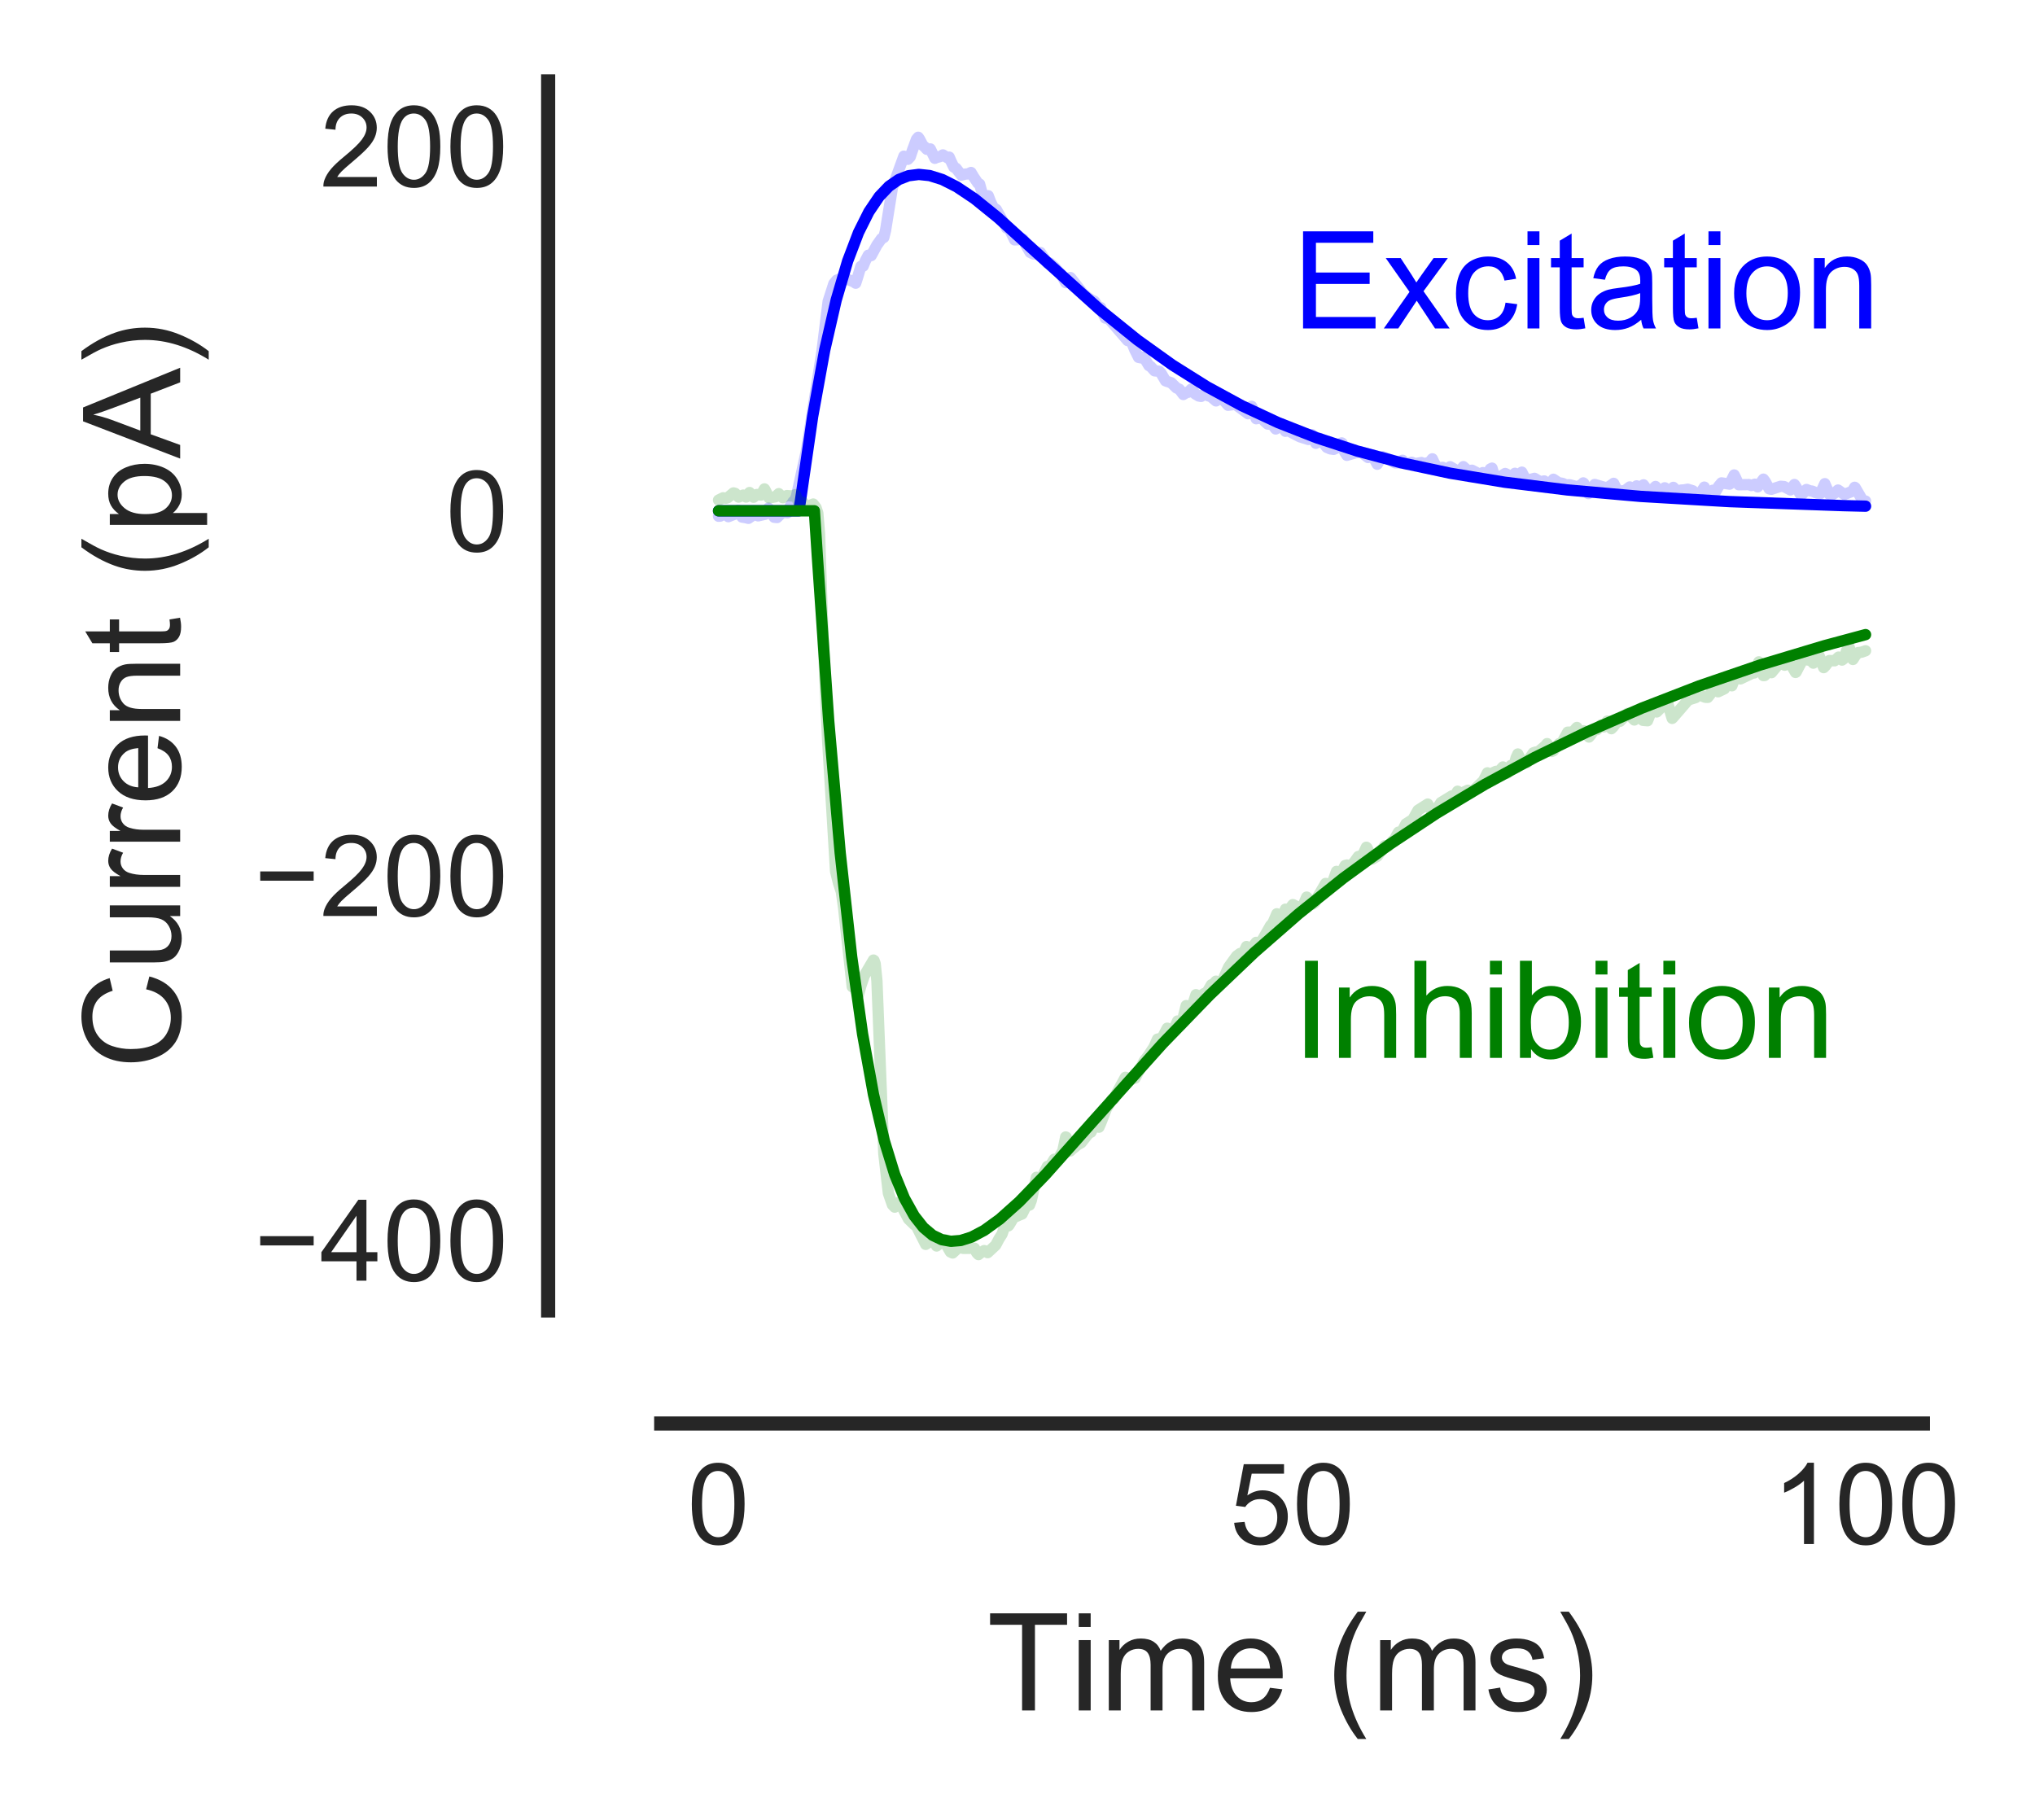 <?xml version="1.0" encoding="utf-8" standalone="no"?>
<!DOCTYPE svg PUBLIC "-//W3C//DTD SVG 1.1//EN"
  "http://www.w3.org/Graphics/SVG/1.1/DTD/svg11.dtd">
<!-- Created with matplotlib (http://matplotlib.org/) -->
<svg height="161pt" version="1.1" viewBox="0 0 180 161" width="180pt" xmlns="http://www.w3.org/2000/svg" xmlns:xlink="http://www.w3.org/1999/xlink">
 <defs>
  <style type="text/css">
*{stroke-linecap:butt;stroke-linejoin:round;}
  </style>
 </defs>
 <g id="figure_1">
  <g id="patch_1">
   <path d="M 0 161.027 
L 180.604 161.027 
L 180.604 0 
L 0 0 
z
" style="fill:none;opacity:0;"/>
  </g>
  <g id="axes_1">
   <g id="patch_2">
    <path d="M 58.485 115.92 
L 170.085 115.92 
L 170.085 7.2 
L 58.485 7.2 
z
" style="fill:none;"/>
   </g>
   <g id="line2d_1">
    <path clip-path="url(#p328b88a986)" d="M 63.557 45.665 
L 63.71 45.653 
L 64.065 45.382 
L 64.42 45.701 
L 65.08 45.445 
L 65.283 45.145 
L 65.385 45.291 
L 65.638 45.741 
L 65.943 45.788 
L 66.197 45.852 
L 66.755 45.469 
L 67.059 45.632 
L 67.668 45.492 
L 67.973 44.948 
L 68.125 45.207 
L 68.48 45.756 
L 68.734 45.78 
L 68.988 45.53 
L 69.242 45.32 
L 69.648 45.36 
L 69.901 44.763 
L 70.155 44.372 
L 70.308 44.298 
L 70.46 43.855 
L 71.323 39.905 
L 72.693 31.176 
L 73.251 26.666 
L 73.759 25.085 
L 74.012 24.782 
L 74.215 24.71 
L 74.52 24.761 
L 74.875 24.679 
L 75.484 24.914 
L 75.687 25.05 
L 75.84 24.587 
L 76.144 23.565 
L 76.347 23.544 
L 76.55 23.055 
L 76.804 22.576 
L 77.058 22.612 
L 77.565 21.68 
L 77.971 21.106 
L 78.174 21.005 
L 78.326 20.4 
L 78.935 16.596 
L 79.951 13.816 
L 80.103 13.945 
L 80.306 14.092 
L 80.509 13.877 
L 80.712 13.281 
L 81.067 12.321 
L 81.219 12.142 
L 81.321 12.286 
L 81.625 12.862 
L 81.778 12.985 
L 81.981 13.209 
L 82.285 13.173 
L 82.691 14.002 
L 82.742 13.96 
L 82.945 13.905 
L 83.148 13.851 
L 83.402 13.702 
L 83.808 13.958 
L 83.96 13.899 
L 84.112 14.251 
L 84.366 14.779 
L 84.569 14.89 
L 85.026 15.49 
L 85.381 15.399 
L 85.635 15.383 
L 85.889 15.257 
L 86.142 15.683 
L 86.498 16.206 
L 86.65 16.285 
L 86.853 17.03 
L 87.056 17.447 
L 87.411 17.315 
L 87.614 17.845 
L 87.868 18.378 
L 88.122 18.528 
L 89.035 20.169 
L 89.289 20.283 
L 89.746 21.218 
L 90.304 21.199 
L 90.507 21.175 
L 90.761 21.712 
L 91.116 22.32 
L 91.421 22.473 
L 91.827 22.455 
L 92.03 22.341 
L 92.283 22.734 
L 92.639 23.272 
L 92.842 23.262 
L 93.197 23.556 
L 93.349 23.703 
L 93.654 24.066 
L 93.806 24.191 
L 94.263 25.003 
L 94.669 24.549 
L 94.72 24.596 
L 95.836 26.026 
L 96.344 26.408 
L 96.597 26.564 
L 96.8 26.65 
L 97.206 27.258 
L 97.257 27.215 
L 97.359 27.211 
L 97.511 27.635 
L 97.765 28.136 
L 98.069 28.188 
L 99.744 30.127 
L 100.049 30.132 
L 100.353 30.896 
L 100.708 31.612 
L 100.962 31.663 
L 101.165 31.578 
L 101.317 31.83 
L 101.622 32.34 
L 101.774 32.417 
L 102.129 32.804 
L 102.535 32.84 
L 102.688 32.991 
L 103.094 33.688 
L 103.601 33.861 
L 104.058 34.313 
L 104.312 34.428 
L 104.667 34.896 
L 104.972 34.707 
L 105.124 34.692 
L 105.378 34.416 
L 105.428 34.473 
L 105.733 34.851 
L 106.037 35.031 
L 106.24 35.066 
L 106.545 34.819 
L 106.9 35.022 
L 107.103 35.076 
L 107.56 35.464 
L 107.814 35.28 
L 108.017 35.162 
L 108.626 35.849 
L 109.083 35.788 
L 109.235 35.741 
L 110.402 36.598 
L 110.707 35.942 
L 110.757 36.045 
L 111.113 37.04 
L 111.417 36.98 
L 111.62 36.968 
L 111.874 37.283 
L 112.128 37.509 
L 112.534 37.543 
L 112.838 37.946 
L 112.99 37.856 
L 113.295 37.495 
L 113.701 38.149 
L 113.752 38.121 
L 114.006 38.133 
L 114.97 38.633 
L 115.731 38.873 
L 116.036 38.444 
L 116.086 38.506 
L 116.391 39.214 
L 116.442 39.185 
L 116.746 38.785 
L 116.797 38.831 
L 117.355 39.568 
L 117.66 39.704 
L 117.964 39.749 
L 118.472 39.509 
L 118.675 39.179 
L 118.726 39.213 
L 118.929 39.963 
L 119.132 40.277 
L 119.944 40.041 
L 120.147 40.017 
L 120.4 39.997 
L 121.009 40.471 
L 121.365 40.244 
L 121.821 41.065 
L 122.024 40.74 
L 122.278 40.395 
L 122.786 40.59 
L 123.395 40.94 
L 123.598 40.945 
L 123.75 40.957 
L 124.055 40.715 
L 124.359 41.064 
L 124.867 40.892 
L 125.171 41.015 
L 125.729 40.915 
L 125.932 41.012 
L 126.338 40.926 
L 126.491 40.844 
L 126.694 40.587 
L 126.846 40.925 
L 127.1 41.35 
L 127.353 41.377 
L 127.607 41.34 
L 127.912 41.632 
L 128.267 41.284 
L 129.079 41.763 
L 129.434 41.278 
L 129.84 41.655 
L 130.196 41.594 
L 130.906 41.963 
L 131.16 41.806 
L 131.515 42.017 
L 131.82 41.487 
L 131.972 41.411 
L 132.124 41.928 
L 132.327 42.472 
L 132.53 42.272 
L 133.139 41.884 
L 133.292 41.96 
L 133.596 42.28 
L 134.002 41.867 
L 134.357 42.055 
L 134.611 41.766 
L 134.763 42.069 
L 135.017 42.504 
L 135.728 42.312 
L 136.235 42.613 
L 136.59 42.544 
L 136.844 42.803 
L 137.047 42.929 
L 137.2 42.69 
L 137.403 42.394 
L 137.859 42.7 
L 138.215 42.759 
L 138.519 42.896 
L 138.824 42.877 
L 139.534 43.066 
L 139.94 42.832 
L 140.042 42.716 
L 140.092 42.752 
L 140.498 43.663 
L 140.549 43.6 
L 141.057 42.854 
L 142.123 43.166 
L 142.478 42.943 
L 142.732 42.755 
L 142.935 43.161 
L 143.188 43.463 
L 143.747 43.388 
L 144.153 43.073 
L 144.508 43.221 
L 144.762 42.979 
L 145.117 43.104 
L 145.371 42.888 
L 145.878 43.58 
L 145.929 43.54 
L 146.436 43.032 
L 146.64 43.36 
L 146.843 43.591 
L 147.249 43.149 
L 147.299 43.194 
L 147.705 43.454 
L 147.858 43.26 
L 148.01 43.112 
L 148.365 43.497 
L 148.416 43.447 
L 148.67 43.353 
L 148.974 43.334 
L 149.279 43.275 
L 149.735 43.415 
L 150.091 44.004 
L 150.243 43.952 
L 150.497 43.491 
L 150.75 43.091 
L 150.953 43.601 
L 151.106 43.72 
L 151.512 43.365 
L 151.766 43.462 
L 152.019 43.013 
L 152.273 42.714 
L 152.984 42.826 
L 153.187 42.423 
L 153.39 42.013 
L 153.491 42.206 
L 153.796 42.88 
L 154.709 42.866 
L 154.912 42.951 
L 155.217 42.829 
L 155.47 43.067 
L 155.623 42.875 
L 155.978 42.385 
L 156.13 42.586 
L 156.486 43.238 
L 156.689 43.28 
L 157.501 43.015 
L 157.805 43.039 
L 158.363 43.336 
L 158.719 42.858 
L 158.769 42.918 
L 159.277 43.771 
L 159.429 43.702 
L 159.784 43.299 
L 160.089 43.419 
L 160.292 43.442 
L 160.698 43.619 
L 161.003 43.669 
L 161.155 43.344 
L 161.409 42.784 
L 161.561 43.139 
L 161.815 43.733 
L 162.068 43.757 
L 162.271 43.626 
L 162.576 43.346 
L 163.134 43.736 
L 163.845 43.459 
L 164.048 43.105 
L 164.098 43.141 
L 164.758 44.274 
L 164.961 44.352 
L 165.012 44.322 
L 165.012 44.322 
" style="fill:none;opacity:0.2;stroke:#0000ff;stroke-linecap:round;"/>
   </g>
   <g id="line2d_2">
    <path clip-path="url(#p328b88a986)" d="M 63.557 45.184 
L 70.663 45.184 
L 70.815 44.204 
L 71.881 36.837 
L 72.947 30.967 
L 73.962 26.547 
L 74.977 23.09 
L 75.941 20.559 
L 76.855 18.735 
L 77.768 17.384 
L 78.631 16.479 
L 79.494 15.882 
L 80.357 15.545 
L 81.27 15.429 
L 82.234 15.531 
L 83.351 15.882 
L 84.62 16.522 
L 86.193 17.575 
L 88.274 19.258 
L 91.674 22.34 
L 97.257 27.37 
L 100.607 30.073 
L 103.703 32.29 
L 106.748 34.203 
L 109.844 35.889 
L 113.041 37.38 
L 116.442 38.718 
L 120.045 39.897 
L 123.953 40.94 
L 128.267 41.859 
L 133.089 42.655 
L 138.621 43.338 
L 145.117 43.91 
L 152.984 44.371 
L 163.033 44.727 
L 165.012 44.775 
L 165.012 44.775 
" style="fill:none;stroke:#0000ff;stroke-linecap:round;"/>
   </g>
   <g id="line2d_3">
    <path clip-path="url(#p328b88a986)" d="M 63.557 44.235 
L 63.963 44.033 
L 64.217 44.071 
L 64.369 44.023 
L 64.877 43.602 
L 65.029 43.643 
L 65.334 43.972 
L 65.74 43.793 
L 65.994 43.966 
L 66.298 43.568 
L 66.349 43.617 
L 66.653 43.984 
L 66.958 43.74 
L 67.313 43.794 
L 67.618 43.247 
L 67.668 43.32 
L 68.024 44.044 
L 68.582 43.947 
L 68.886 43.667 
L 69.242 44.024 
L 69.597 43.838 
L 70.054 43.876 
L 70.358 43.754 
L 70.714 44.618 
L 70.764 44.579 
L 71.018 44.428 
L 71.17 44.626 
L 71.475 45.034 
L 71.779 44.654 
L 71.932 44.586 
L 72.185 44.915 
L 72.338 45.398 
L 72.49 47.254 
L 72.794 56.247 
L 73.2 65.404 
L 73.911 77.087 
L 74.165 78.101 
L 74.418 78.882 
L 74.621 80.32 
L 75.383 87.287 
L 75.586 87.308 
L 75.89 88.012 
L 75.941 87.966 
L 76.144 87.211 
L 76.449 86.302 
L 77.261 84.924 
L 77.311 84.961 
L 77.413 85.252 
L 77.565 86.762 
L 77.768 91.909 
L 78.174 102.036 
L 78.58 105.548 
L 78.935 106.568 
L 79.138 106.78 
L 79.291 106.687 
L 79.595 106.311 
L 79.849 106.868 
L 80.357 107.832 
L 80.864 108.324 
L 81.016 108.371 
L 81.879 110.074 
L 82.031 109.978 
L 82.437 109.544 
L 82.59 109.728 
L 82.843 110.217 
L 82.894 110.181 
L 83.148 109.96 
L 83.351 109.991 
L 83.605 109.664 
L 83.808 110.3 
L 84.061 110.74 
L 84.264 110.835 
L 84.468 110.644 
L 84.772 110.339 
L 85.229 110.43 
L 86.193 110.415 
L 86.396 110.827 
L 86.548 110.978 
L 86.802 110.773 
L 87.056 110.624 
L 87.36 110.806 
L 88.071 110.145 
L 88.375 109.569 
L 88.629 109.176 
L 88.984 108.166 
L 89.035 108.24 
L 89.188 108.438 
L 89.238 108.395 
L 89.695 107.641 
L 89.898 107.603 
L 90.203 107.462 
L 90.406 107.386 
L 90.659 106.872 
L 90.862 106.639 
L 91.065 106.593 
L 91.218 106.193 
L 91.674 104.14 
L 91.725 104.18 
L 91.979 104.44 
L 92.182 104.101 
L 92.639 103.178 
L 92.842 103.268 
L 92.994 102.961 
L 93.248 102.543 
L 93.552 102.577 
L 94.009 101.796 
L 94.263 100.573 
L 94.314 100.598 
L 94.669 101.81 
L 94.77 101.71 
L 95.329 101.252 
L 95.633 101.086 
L 96.394 100.125 
L 96.496 100.155 
L 96.597 99.953 
L 96.851 99.051 
L 96.902 99.086 
L 97.206 99.707 
L 97.359 99.36 
L 97.866 98.067 
L 98.374 97.244 
L 98.526 97.216 
L 98.78 96.691 
L 99.541 95.296 
L 99.643 95.317 
L 99.896 95.61 
L 100.252 95.379 
L 100.404 95.369 
L 100.658 94.884 
L 101.216 93.837 
L 101.571 93.386 
L 102.079 92.612 
L 102.383 91.918 
L 102.738 91.839 
L 102.891 91.633 
L 103.246 90.952 
L 103.398 91.174 
L 103.601 91.444 
L 103.754 91.244 
L 104.16 90.315 
L 104.21 90.373 
L 104.413 90.686 
L 104.464 90.649 
L 104.616 90.177 
L 104.921 88.951 
L 104.972 88.973 
L 105.276 89.423 
L 105.378 89.251 
L 105.784 87.988 
L 105.834 88.049 
L 106.037 88.187 
L 106.545 87.869 
L 106.697 87.902 
L 106.849 87.629 
L 107.154 87.109 
L 107.306 87.071 
L 107.56 86.791 
L 107.915 87.112 
L 108.017 87.007 
L 108.677 85.543 
L 109.387 84.563 
L 109.692 84.342 
L 109.945 84.399 
L 110.25 83.728 
L 110.301 83.768 
L 110.554 83.974 
L 110.757 83.802 
L 111.113 83.359 
L 111.417 83.446 
L 111.722 83.039 
L 112.381 81.876 
L 112.584 81.657 
L 112.94 80.83 
L 113.041 80.936 
L 113.295 81.29 
L 113.447 81.004 
L 113.701 80.424 
L 114.006 80.472 
L 114.361 80.018 
L 115.122 80.412 
L 115.579 79.355 
L 115.68 79.47 
L 116.086 79.978 
L 116.289 79.854 
L 116.594 79.273 
L 117.254 78.148 
L 117.457 78.18 
L 117.71 78.26 
L 117.863 78.062 
L 118.218 77.08 
L 118.269 77.15 
L 118.472 77.458 
L 118.624 77.233 
L 118.979 76.56 
L 119.132 76.518 
L 119.436 76.637 
L 119.791 76.252 
L 120.147 75.764 
L 120.451 75.707 
L 120.603 75.489 
L 120.857 74.944 
L 120.908 74.984 
L 121.415 75.978 
L 121.821 75.74 
L 122.481 74.81 
L 122.837 74.818 
L 123.192 74.38 
L 123.344 74.251 
L 123.699 73.61 
L 123.75 73.648 
L 123.902 73.712 
L 124.055 73.464 
L 124.359 72.875 
L 124.968 72.492 
L 125.425 71.676 
L 126.288 71.125 
L 126.338 71.211 
L 126.643 71.766 
L 126.998 71.671 
L 127.15 71.46 
L 127.455 70.994 
L 128.419 70.404 
L 128.622 70.489 
L 128.927 69.99 
L 128.978 70.058 
L 129.181 70.208 
L 129.84 69.901 
L 130.145 70.102 
L 131.211 69.067 
L 131.566 68.363 
L 131.617 68.407 
L 131.87 68.611 
L 132.124 68.322 
L 132.327 68.23 
L 132.581 68.241 
L 132.936 67.843 
L 133.139 68.247 
L 133.292 68.41 
L 133.444 68.086 
L 133.647 67.713 
L 133.901 67.803 
L 134.104 67.029 
L 134.256 66.696 
L 134.408 67.014 
L 134.611 67.291 
L 134.865 67.366 
L 135.068 67.454 
L 135.271 67.123 
L 135.626 66.594 
L 135.829 66.525 
L 136.083 66.486 
L 136.692 65.966 
L 136.844 65.777 
L 136.996 66.02 
L 137.25 66.473 
L 137.403 66.412 
L 137.91 65.779 
L 138.113 65.812 
L 138.316 65.402 
L 138.671 64.766 
L 139.128 64.757 
L 139.28 64.575 
L 139.483 64.349 
L 139.788 64.957 
L 139.839 64.887 
L 140.092 64.642 
L 140.295 64.911 
L 140.549 65.196 
L 140.701 65.012 
L 141.006 64.569 
L 141.26 64.544 
L 141.615 64.132 
L 141.869 64.302 
L 142.173 63.785 
L 142.224 63.858 
L 142.529 64.458 
L 142.681 64.309 
L 143.087 63.754 
L 143.29 63.804 
L 143.95 63.108 
L 144.559 63.689 
L 144.609 63.631 
L 144.914 62.985 
L 144.965 63.059 
L 145.32 63.718 
L 145.726 63.756 
L 146.183 62.619 
L 146.284 62.712 
L 146.538 62.979 
L 147.452 62.084 
L 147.502 62.177 
L 147.908 63.546 
L 147.959 63.5 
L 149.329 61.917 
L 149.989 61.707 
L 150.192 61.407 
L 150.649 61.606 
L 150.852 61.682 
L 151.055 61.688 
L 151.258 61.436 
L 151.563 60.95 
L 151.969 61.193 
L 152.527 60.927 
L 152.882 60.117 
L 152.933 60.194 
L 153.187 60.664 
L 153.339 60.281 
L 153.593 59.784 
L 153.796 59.961 
L 153.948 60.052 
L 155.014 59.541 
L 155.166 59.53 
L 155.318 59.213 
L 155.572 58.545 
L 155.724 59.019 
L 155.978 59.763 
L 156.079 59.756 
L 156.435 59.394 
L 156.689 59.502 
L 157.348 58.712 
L 157.501 58.644 
L 157.856 58.841 
L 158.16 58.407 
L 158.211 58.45 
L 158.82 59.483 
L 158.871 59.452 
L 159.125 58.962 
L 159.48 58.308 
L 160.19 58.428 
L 160.393 58.66 
L 160.495 58.518 
L 160.799 57.797 
L 160.901 57.994 
L 161.307 59.056 
L 161.459 58.907 
L 161.815 58.429 
L 162.271 58.451 
L 162.627 58.125 
L 162.931 58.388 
L 163.083 58.274 
L 163.236 57.878 
L 163.489 57.058 
L 163.591 57.325 
L 163.895 58.336 
L 164.098 58.014 
L 164.352 57.727 
L 164.657 57.691 
L 165.012 57.565 
L 165.012 57.565 
" style="fill:none;opacity:0.2;stroke:#008000;stroke-linecap:round;"/>
   </g>
   <g id="line2d_4">
    <path clip-path="url(#p328b88a986)" d="M 63.557 45.184 
L 72.033 45.184 
L 72.287 49.09 
L 73.302 63.787 
L 74.317 75.443 
L 75.332 84.621 
L 76.296 91.465 
L 77.261 96.811 
L 78.225 100.928 
L 79.138 103.893 
L 80.001 106.002 
L 80.864 107.553 
L 81.676 108.584 
L 82.488 109.267 
L 83.3 109.657 
L 84.112 109.802 
L 84.975 109.731 
L 85.939 109.427 
L 87.056 108.837 
L 88.426 107.847 
L 90.152 106.305 
L 92.486 103.895 
L 96.597 99.272 
L 102.84 92.312 
L 107.002 88.016 
L 110.96 84.247 
L 114.868 80.833 
L 118.827 77.67 
L 122.887 74.712 
L 127.049 71.958 
L 131.312 69.401 
L 135.778 66.984 
L 140.397 64.738 
L 145.218 62.64 
L 150.294 60.673 
L 155.673 58.83 
L 161.358 57.121 
L 165.012 56.137 
L 165.012 56.137 
" style="fill:none;stroke:#008000;stroke-linecap:round;"/>
   </g>
   <g id="patch_3">
    <path d="M 48.485 115.92 
L 48.485 7.2 
" style="fill:none;stroke:#262626;stroke-linecap:square;stroke-linejoin:miter;stroke-width:1.25;"/>
   </g>
   <g id="patch_4">
    <path d="M 58.485 125.92 
L 170.085 125.92 
" style="fill:none;stroke:#262626;stroke-linecap:square;stroke-linejoin:miter;stroke-width:1.25;"/>
   </g>
   <g id="matplotlib.axis_1">
    <g id="xtick_1">
     <g id="line2d_5"/>
     <g id="text_1">
      <!-- 0 -->
      <defs>
       <path d="M 4.156 35.297 
Q 4.156 48 6.766 55.734 
Q 9.375 63.484 14.516 67.672 
Q 19.672 71.875 27.484 71.875 
Q 33.25 71.875 37.594 69.547 
Q 41.938 67.234 44.766 62.859 
Q 47.609 58.5 49.219 52.219 
Q 50.828 45.953 50.828 35.297 
Q 50.828 22.703 48.234 14.969 
Q 45.656 7.234 40.5 3 
Q 35.359 -1.219 27.484 -1.219 
Q 17.141 -1.219 11.234 6.203 
Q 4.156 15.141 4.156 35.297 
z
M 13.188 35.297 
Q 13.188 17.672 17.312 11.828 
Q 21.438 6 27.484 6 
Q 33.547 6 37.672 11.859 
Q 41.797 17.719 41.797 35.297 
Q 41.797 52.984 37.672 58.781 
Q 33.547 64.594 27.391 64.594 
Q 21.344 64.594 17.719 59.469 
Q 13.188 52.938 13.188 35.297 
z
" id="ArialMT-30"/>
      </defs>
      <g style="fill:#262626;" transform="translate(60.777 136.578)scale(0.1 -0.1)">
       <use xlink:href="#ArialMT-30"/>
      </g>
     </g>
    </g>
    <g id="xtick_2">
     <g id="line2d_6"/>
     <g id="text_2">
      <!-- 50 -->
      <defs>
       <path d="M 4.156 18.75 
L 13.375 19.531 
Q 14.406 12.797 18.141 9.391 
Q 21.875 6 27.156 6 
Q 33.5 6 37.891 10.781 
Q 42.281 15.578 42.281 23.484 
Q 42.281 31 38.062 35.344 
Q 33.844 39.703 27 39.703 
Q 22.75 39.703 19.328 37.766 
Q 15.922 35.844 13.969 32.766 
L 5.719 33.844 
L 12.641 70.609 
L 48.25 70.609 
L 48.25 62.203 
L 19.672 62.203 
L 15.828 42.969 
Q 22.266 47.469 29.344 47.469 
Q 38.719 47.469 45.156 40.969 
Q 51.609 34.469 51.609 24.266 
Q 51.609 14.547 45.953 7.469 
Q 39.062 -1.219 27.156 -1.219 
Q 17.391 -1.219 11.203 4.25 
Q 5.031 9.719 4.156 18.75 
z
" id="ArialMT-35"/>
      </defs>
      <g style="fill:#262626;" transform="translate(108.749 136.578)scale(0.1 -0.1)">
       <use xlink:href="#ArialMT-35"/>
       <use x="55.615" xlink:href="#ArialMT-30"/>
      </g>
     </g>
    </g>
    <g id="xtick_3">
     <g id="line2d_7"/>
     <g id="text_3">
      <!-- 100 -->
      <defs>
       <path d="M 37.25 0 
L 28.469 0 
L 28.469 56 
Q 25.297 52.984 20.141 49.953 
Q 14.984 46.922 10.891 45.406 
L 10.891 53.906 
Q 18.266 57.375 23.781 62.297 
Q 29.297 67.234 31.594 71.875 
L 37.25 71.875 
z
" id="ArialMT-31"/>
      </defs>
      <g style="fill:#262626;" transform="translate(156.721 136.578)scale(0.1 -0.1)">
       <use xlink:href="#ArialMT-31"/>
       <use x="55.615" xlink:href="#ArialMT-30"/>
       <use x="111.23" xlink:href="#ArialMT-30"/>
      </g>
     </g>
    </g>
    <g id="text_4">
     <!-- Time (ms) -->
     <defs>
      <path d="M 25.922 0 
L 25.922 63.141 
L 2.344 63.141 
L 2.344 71.578 
L 59.078 71.578 
L 59.078 63.141 
L 35.406 63.141 
L 35.406 0 
z
" id="ArialMT-54"/>
      <path d="M 6.641 61.469 
L 6.641 71.578 
L 15.438 71.578 
L 15.438 61.469 
z
M 6.641 0 
L 6.641 51.859 
L 15.438 51.859 
L 15.438 0 
z
" id="ArialMT-69"/>
      <path d="M 6.594 0 
L 6.594 51.859 
L 14.453 51.859 
L 14.453 44.578 
Q 16.891 48.391 20.938 50.703 
Q 25 53.031 30.172 53.031 
Q 35.938 53.031 39.625 50.641 
Q 43.312 48.25 44.828 43.953 
Q 50.984 53.031 60.844 53.031 
Q 68.562 53.031 72.703 48.75 
Q 76.859 44.484 76.859 35.594 
L 76.859 0 
L 68.109 0 
L 68.109 32.672 
Q 68.109 37.938 67.25 40.25 
Q 66.406 42.578 64.156 43.984 
Q 61.922 45.406 58.891 45.406 
Q 53.422 45.406 49.797 41.766 
Q 46.188 38.141 46.188 30.125 
L 46.188 0 
L 37.406 0 
L 37.406 33.688 
Q 37.406 39.547 35.25 42.469 
Q 33.109 45.406 28.219 45.406 
Q 24.516 45.406 21.359 43.453 
Q 18.219 41.5 16.797 37.734 
Q 15.375 33.984 15.375 26.906 
L 15.375 0 
z
" id="ArialMT-6d"/>
      <path d="M 42.094 16.703 
L 51.172 15.578 
Q 49.031 7.625 43.219 3.219 
Q 37.406 -1.172 28.375 -1.172 
Q 17 -1.172 10.328 5.828 
Q 3.656 12.844 3.656 25.484 
Q 3.656 38.578 10.391 45.797 
Q 17.141 53.031 27.875 53.031 
Q 38.281 53.031 44.875 45.953 
Q 51.469 38.875 51.469 26.031 
Q 51.469 25.25 51.422 23.688 
L 12.75 23.688 
Q 13.234 15.141 17.578 10.594 
Q 21.922 6.062 28.422 6.062 
Q 33.25 6.062 36.672 8.594 
Q 40.094 11.141 42.094 16.703 
z
M 13.234 30.906 
L 42.188 30.906 
Q 41.609 37.453 38.875 40.719 
Q 34.672 45.797 27.984 45.797 
Q 21.922 45.797 17.797 41.75 
Q 13.672 37.703 13.234 30.906 
z
" id="ArialMT-65"/>
      <path id="ArialMT-20"/>
      <path d="M 23.391 -21.047 
Q 16.109 -11.859 11.078 0.438 
Q 6.062 12.75 6.062 25.922 
Q 6.062 37.547 9.812 48.188 
Q 14.203 60.547 23.391 72.797 
L 29.688 72.797 
Q 23.781 62.641 21.875 58.297 
Q 18.891 51.562 17.188 44.234 
Q 15.094 35.109 15.094 25.875 
Q 15.094 2.391 29.688 -21.047 
z
" id="ArialMT-28"/>
      <path d="M 3.078 15.484 
L 11.766 16.844 
Q 12.5 11.625 15.844 8.844 
Q 19.188 6.062 25.203 6.062 
Q 31.25 6.062 34.172 8.516 
Q 37.109 10.984 37.109 14.312 
Q 37.109 17.281 34.516 19 
Q 32.719 20.172 25.531 21.969 
Q 15.875 24.422 12.141 26.203 
Q 8.406 27.984 6.469 31.125 
Q 4.547 34.281 4.547 38.094 
Q 4.547 41.547 6.125 44.5 
Q 7.719 47.469 10.453 49.422 
Q 12.5 50.922 16.031 51.969 
Q 19.578 53.031 23.641 53.031 
Q 29.734 53.031 34.344 51.266 
Q 38.969 49.516 41.156 46.5 
Q 43.359 43.5 44.188 38.484 
L 35.594 37.312 
Q 35.016 41.312 32.203 43.547 
Q 29.391 45.797 24.266 45.797 
Q 18.219 45.797 15.625 43.797 
Q 13.031 41.797 13.031 39.109 
Q 13.031 37.406 14.109 36.031 
Q 15.188 34.625 17.484 33.688 
Q 18.797 33.203 25.25 31.453 
Q 34.578 28.953 38.25 27.359 
Q 41.938 25.781 44.031 22.75 
Q 46.141 19.734 46.141 15.234 
Q 46.141 10.844 43.578 6.953 
Q 41.016 3.078 36.172 0.953 
Q 31.344 -1.172 25.25 -1.172 
Q 15.141 -1.172 9.844 3.031 
Q 4.547 7.234 3.078 15.484 
z
" id="ArialMT-73"/>
      <path d="M 12.359 -21.047 
L 6.062 -21.047 
Q 20.656 2.391 20.656 25.875 
Q 20.656 35.062 18.562 44.094 
Q 16.891 51.422 13.922 58.156 
Q 12.016 62.547 6.062 72.797 
L 12.359 72.797 
Q 21.531 60.547 25.922 48.188 
Q 29.688 37.547 29.688 25.922 
Q 29.688 12.75 24.625 0.438 
Q 19.578 -11.859 12.359 -21.047 
z
" id="ArialMT-29"/>
     </defs>
     <g style="fill:#262626;" transform="translate(87.295 151.301)scale(0.12 -0.12)">
      <use xlink:href="#ArialMT-54"/>
      <use x="61.037" xlink:href="#ArialMT-69"/>
      <use x="83.254" xlink:href="#ArialMT-6d"/>
      <use x="166.555" xlink:href="#ArialMT-65"/>
      <use x="222.17" xlink:href="#ArialMT-20"/>
      <use x="249.953" xlink:href="#ArialMT-28"/>
      <use x="283.254" xlink:href="#ArialMT-6d"/>
      <use x="366.555" xlink:href="#ArialMT-73"/>
      <use x="416.555" xlink:href="#ArialMT-29"/>
     </g>
    </g>
   </g>
   <g id="matplotlib.axis_2">
    <g id="ytick_1">
     <g id="line2d_8"/>
     <g id="text_5">
      <!-- −400 -->
      <defs>
       <path d="M 52.828 31.203 
L 5.562 31.203 
L 5.562 39.406 
L 52.828 39.406 
z
" id="ArialMT-2212"/>
       <path d="M 32.328 0 
L 32.328 17.141 
L 1.266 17.141 
L 1.266 25.203 
L 33.938 71.578 
L 41.109 71.578 
L 41.109 25.203 
L 50.781 25.203 
L 50.781 17.141 
L 41.109 17.141 
L 41.109 0 
z
M 32.328 25.203 
L 32.328 57.469 
L 9.906 25.203 
z
" id="ArialMT-34"/>
      </defs>
      <g style="fill:#262626;" transform="translate(22.461 113.287)scale(0.1 -0.1)">
       <use xlink:href="#ArialMT-2212"/>
       <use x="58.398" xlink:href="#ArialMT-34"/>
       <use x="114.014" xlink:href="#ArialMT-30"/>
       <use x="169.629" xlink:href="#ArialMT-30"/>
      </g>
     </g>
    </g>
    <g id="ytick_2">
     <g id="line2d_9"/>
     <g id="text_6">
      <!-- −200 -->
      <defs>
       <path d="M 50.344 8.453 
L 50.344 0 
L 3.031 0 
Q 2.938 3.172 4.047 6.109 
Q 5.859 10.938 9.828 15.625 
Q 13.812 20.312 21.344 26.469 
Q 33.016 36.031 37.109 41.625 
Q 41.219 47.219 41.219 52.203 
Q 41.219 57.422 37.469 61 
Q 33.734 64.594 27.734 64.594 
Q 21.391 64.594 17.578 60.781 
Q 13.766 56.984 13.719 50.25 
L 4.688 51.172 
Q 5.609 61.281 11.656 66.578 
Q 17.719 71.875 27.938 71.875 
Q 38.234 71.875 44.234 66.156 
Q 50.25 60.453 50.25 52 
Q 50.25 47.703 48.484 43.547 
Q 46.734 39.406 42.656 34.812 
Q 38.578 30.219 29.109 22.219 
Q 21.188 15.578 18.938 13.203 
Q 16.703 10.844 15.234 8.453 
z
" id="ArialMT-32"/>
      </defs>
      <g style="fill:#262626;" transform="translate(22.461 81.025)scale(0.1 -0.1)">
       <use xlink:href="#ArialMT-2212"/>
       <use x="58.398" xlink:href="#ArialMT-32"/>
       <use x="114.014" xlink:href="#ArialMT-30"/>
       <use x="169.629" xlink:href="#ArialMT-30"/>
      </g>
     </g>
    </g>
    <g id="ytick_3">
     <g id="line2d_10"/>
     <g id="text_7">
      <!-- 0 -->
      <g style="fill:#262626;" transform="translate(39.424 48.763)scale(0.1 -0.1)">
       <use xlink:href="#ArialMT-30"/>
      </g>
     </g>
    </g>
    <g id="ytick_4">
     <g id="line2d_11"/>
     <g id="text_8">
      <!-- 200 -->
      <g style="fill:#262626;" transform="translate(28.302 16.501)scale(0.1 -0.1)">
       <use xlink:href="#ArialMT-32"/>
       <use x="55.615" xlink:href="#ArialMT-30"/>
       <use x="111.23" xlink:href="#ArialMT-30"/>
      </g>
     </g>
    </g>
    <g id="text_9">
     <!-- Current (pA) -->
     <defs>
      <path d="M 58.797 25.094 
L 68.266 22.703 
Q 65.281 11.031 57.547 4.906 
Q 49.812 -1.219 38.625 -1.219 
Q 27.047 -1.219 19.797 3.484 
Q 12.547 8.203 8.766 17.141 
Q 4.984 26.078 4.984 36.328 
Q 4.984 47.516 9.25 55.828 
Q 13.531 64.156 21.406 68.469 
Q 29.297 72.797 38.766 72.797 
Q 49.516 72.797 56.828 67.328 
Q 64.156 61.859 67.047 51.953 
L 57.719 49.75 
Q 55.219 57.562 50.484 61.125 
Q 45.75 64.703 38.578 64.703 
Q 30.328 64.703 24.781 60.734 
Q 19.234 56.781 16.984 50.109 
Q 14.75 43.453 14.75 36.375 
Q 14.75 27.25 17.406 20.438 
Q 20.062 13.625 25.672 10.25 
Q 31.297 6.891 37.844 6.891 
Q 45.797 6.891 51.312 11.469 
Q 56.844 16.062 58.797 25.094 
z
" id="ArialMT-43"/>
      <path d="M 40.578 0 
L 40.578 7.625 
Q 34.516 -1.172 24.125 -1.172 
Q 19.531 -1.172 15.547 0.578 
Q 11.578 2.344 9.641 5 
Q 7.719 7.672 6.938 11.531 
Q 6.391 14.109 6.391 19.734 
L 6.391 51.859 
L 15.188 51.859 
L 15.188 23.094 
Q 15.188 16.219 15.719 13.812 
Q 16.547 10.359 19.234 8.375 
Q 21.922 6.391 25.875 6.391 
Q 29.828 6.391 33.297 8.422 
Q 36.766 10.453 38.203 13.938 
Q 39.656 17.438 39.656 24.078 
L 39.656 51.859 
L 48.438 51.859 
L 48.438 0 
z
" id="ArialMT-75"/>
      <path d="M 6.5 0 
L 6.5 51.859 
L 14.406 51.859 
L 14.406 44 
Q 17.438 49.516 20 51.266 
Q 22.562 53.031 25.641 53.031 
Q 30.078 53.031 34.672 50.203 
L 31.641 42.047 
Q 28.422 43.953 25.203 43.953 
Q 22.312 43.953 20.016 42.219 
Q 17.719 40.484 16.75 37.406 
Q 15.281 32.719 15.281 27.156 
L 15.281 0 
z
" id="ArialMT-72"/>
      <path d="M 6.594 0 
L 6.594 51.859 
L 14.5 51.859 
L 14.5 44.484 
Q 20.219 53.031 31 53.031 
Q 35.688 53.031 39.625 51.344 
Q 43.562 49.656 45.516 46.922 
Q 47.469 44.188 48.25 40.438 
Q 48.734 37.984 48.734 31.891 
L 48.734 0 
L 39.938 0 
L 39.938 31.547 
Q 39.938 36.922 38.906 39.578 
Q 37.891 42.234 35.281 43.812 
Q 32.672 45.406 29.156 45.406 
Q 23.531 45.406 19.453 41.844 
Q 15.375 38.281 15.375 28.328 
L 15.375 0 
z
" id="ArialMT-6e"/>
      <path d="M 25.781 7.859 
L 27.047 0.094 
Q 23.344 -0.688 20.406 -0.688 
Q 15.625 -0.688 12.984 0.828 
Q 10.359 2.344 9.281 4.812 
Q 8.203 7.281 8.203 15.188 
L 8.203 45.016 
L 1.766 45.016 
L 1.766 51.859 
L 8.203 51.859 
L 8.203 64.703 
L 16.938 69.969 
L 16.938 51.859 
L 25.781 51.859 
L 25.781 45.016 
L 16.938 45.016 
L 16.938 14.703 
Q 16.938 10.938 17.406 9.859 
Q 17.875 8.797 18.922 8.156 
Q 19.969 7.516 21.922 7.516 
Q 23.391 7.516 25.781 7.859 
z
" id="ArialMT-74"/>
      <path d="M 6.594 -19.875 
L 6.594 51.859 
L 14.594 51.859 
L 14.594 45.125 
Q 17.438 49.078 21 51.047 
Q 24.562 53.031 29.641 53.031 
Q 36.281 53.031 41.359 49.609 
Q 46.438 46.188 49.016 39.953 
Q 51.609 33.734 51.609 26.312 
Q 51.609 18.359 48.75 11.984 
Q 45.906 5.609 40.453 2.219 
Q 35.016 -1.172 29 -1.172 
Q 24.609 -1.172 21.109 0.688 
Q 17.625 2.547 15.375 5.375 
L 15.375 -19.875 
z
M 14.547 25.641 
Q 14.547 15.625 18.594 10.844 
Q 22.656 6.062 28.422 6.062 
Q 34.281 6.062 38.453 11.016 
Q 42.625 15.969 42.625 26.375 
Q 42.625 36.281 38.547 41.203 
Q 34.469 46.141 28.812 46.141 
Q 23.188 46.141 18.859 40.891 
Q 14.547 35.641 14.547 25.641 
z
" id="ArialMT-70"/>
      <path d="M -0.141 0 
L 27.344 71.578 
L 37.547 71.578 
L 66.844 0 
L 56.062 0 
L 47.703 21.688 
L 17.781 21.688 
L 9.906 0 
z
M 20.516 29.391 
L 44.781 29.391 
L 37.312 49.219 
Q 33.891 58.25 32.234 64.062 
Q 30.859 57.172 28.375 50.391 
z
" id="ArialMT-41"/>
     </defs>
     <g style="fill:#262626;" transform="translate(15.936 94.567)rotate(-90)scale(0.12 -0.12)">
      <use xlink:href="#ArialMT-43"/>
      <use x="72.217" xlink:href="#ArialMT-75"/>
      <use x="127.832" xlink:href="#ArialMT-72"/>
      <use x="161.133" xlink:href="#ArialMT-72"/>
      <use x="194.434" xlink:href="#ArialMT-65"/>
      <use x="250.049" xlink:href="#ArialMT-6e"/>
      <use x="305.664" xlink:href="#ArialMT-74"/>
      <use x="333.447" xlink:href="#ArialMT-20"/>
      <use x="361.23" xlink:href="#ArialMT-28"/>
      <use x="394.531" xlink:href="#ArialMT-70"/>
      <use x="450.146" xlink:href="#ArialMT-41"/>
      <use x="516.846" xlink:href="#ArialMT-29"/>
     </g>
    </g>
   </g>
   <g id="text_10">
    <!-- Excitation -->
    <defs>
     <path d="M 7.906 0 
L 7.906 71.578 
L 59.672 71.578 
L 59.672 63.141 
L 17.391 63.141 
L 17.391 41.219 
L 56.984 41.219 
L 56.984 32.812 
L 17.391 32.812 
L 17.391 8.453 
L 61.328 8.453 
L 61.328 0 
z
" id="ArialMT-45"/>
     <path d="M 0.734 0 
L 19.672 26.953 
L 2.156 51.859 
L 13.141 51.859 
L 21.094 39.703 
Q 23.344 36.234 24.703 33.891 
Q 26.859 37.109 28.656 39.594 
L 37.406 51.859 
L 47.906 51.859 
L 29.984 27.438 
L 49.266 0 
L 38.484 0 
L 27.828 16.109 
L 25 20.453 
L 11.375 0 
z
" id="ArialMT-78"/>
     <path d="M 40.438 19 
L 49.078 17.875 
Q 47.656 8.938 41.812 3.875 
Q 35.984 -1.172 27.484 -1.172 
Q 16.844 -1.172 10.375 5.781 
Q 3.906 12.75 3.906 25.734 
Q 3.906 34.125 6.688 40.422 
Q 9.469 46.734 15.156 49.875 
Q 20.844 53.031 27.547 53.031 
Q 35.984 53.031 41.359 48.75 
Q 46.734 44.484 48.25 36.625 
L 39.703 35.297 
Q 38.484 40.531 35.375 43.156 
Q 32.281 45.797 27.875 45.797 
Q 21.234 45.797 17.078 41.031 
Q 12.938 36.281 12.938 25.984 
Q 12.938 15.531 16.938 10.797 
Q 20.953 6.062 27.391 6.062 
Q 32.562 6.062 36.031 9.234 
Q 39.5 12.406 40.438 19 
z
" id="ArialMT-63"/>
     <path d="M 40.438 6.391 
Q 35.547 2.25 31.031 0.531 
Q 26.516 -1.172 21.344 -1.172 
Q 12.797 -1.172 8.203 3 
Q 3.609 7.172 3.609 13.672 
Q 3.609 17.484 5.344 20.625 
Q 7.078 23.781 9.891 25.688 
Q 12.703 27.594 16.219 28.562 
Q 18.797 29.25 24.031 29.891 
Q 34.672 31.156 39.703 32.906 
Q 39.75 34.719 39.75 35.203 
Q 39.75 40.578 37.25 42.781 
Q 33.891 45.75 27.25 45.75 
Q 21.047 45.75 18.094 43.578 
Q 15.141 41.406 13.719 35.891 
L 5.125 37.062 
Q 6.297 42.578 8.984 45.969 
Q 11.672 49.359 16.75 51.188 
Q 21.828 53.031 28.516 53.031 
Q 35.156 53.031 39.297 51.469 
Q 43.453 49.906 45.406 47.531 
Q 47.359 45.172 48.141 41.547 
Q 48.578 39.312 48.578 33.453 
L 48.578 21.734 
Q 48.578 9.469 49.141 6.219 
Q 49.703 2.984 51.375 0 
L 42.188 0 
Q 40.828 2.734 40.438 6.391 
z
M 39.703 26.031 
Q 34.906 24.078 25.344 22.703 
Q 19.922 21.922 17.672 20.938 
Q 15.438 19.969 14.203 18.094 
Q 12.984 16.219 12.984 13.922 
Q 12.984 10.406 15.641 8.062 
Q 18.312 5.719 23.438 5.719 
Q 28.516 5.719 32.469 7.938 
Q 36.422 10.156 38.281 14.016 
Q 39.703 17 39.703 22.797 
z
" id="ArialMT-61"/>
     <path d="M 3.328 25.922 
Q 3.328 40.328 11.328 47.266 
Q 18.016 53.031 27.641 53.031 
Q 38.328 53.031 45.109 46.016 
Q 51.906 39.016 51.906 26.656 
Q 51.906 16.656 48.906 10.906 
Q 45.906 5.172 40.156 2 
Q 34.422 -1.172 27.641 -1.172 
Q 16.75 -1.172 10.031 5.812 
Q 3.328 12.797 3.328 25.922 
z
M 12.359 25.922 
Q 12.359 15.969 16.703 11.016 
Q 21.047 6.062 27.641 6.062 
Q 34.188 6.062 38.531 11.031 
Q 42.875 16.016 42.875 26.219 
Q 42.875 35.844 38.5 40.797 
Q 34.125 45.75 27.641 45.75 
Q 21.047 45.75 16.703 40.812 
Q 12.359 35.891 12.359 25.922 
z
" id="ArialMT-6f"/>
    </defs>
    <g style="fill:#0000ff;" transform="translate(114.31 29.053)scale(0.12 -0.12)">
     <use xlink:href="#ArialMT-45"/>
     <use x="66.699" xlink:href="#ArialMT-78"/>
     <use x="116.699" xlink:href="#ArialMT-63"/>
     <use x="166.699" xlink:href="#ArialMT-69"/>
     <use x="188.916" xlink:href="#ArialMT-74"/>
     <use x="216.699" xlink:href="#ArialMT-61"/>
     <use x="272.314" xlink:href="#ArialMT-74"/>
     <use x="300.098" xlink:href="#ArialMT-69"/>
     <use x="322.314" xlink:href="#ArialMT-6f"/>
     <use x="377.93" xlink:href="#ArialMT-6e"/>
    </g>
   </g>
   <g id="text_11">
    <!-- Inhibition -->
    <defs>
     <path d="M 9.328 0 
L 9.328 71.578 
L 18.797 71.578 
L 18.797 0 
z
" id="ArialMT-49"/>
     <path d="M 6.594 0 
L 6.594 71.578 
L 15.375 71.578 
L 15.375 45.906 
Q 21.531 53.031 30.906 53.031 
Q 36.672 53.031 40.922 50.75 
Q 45.172 48.484 47 44.484 
Q 48.828 40.484 48.828 32.859 
L 48.828 0 
L 40.047 0 
L 40.047 32.859 
Q 40.047 39.453 37.188 42.453 
Q 34.328 45.453 29.109 45.453 
Q 25.203 45.453 21.75 43.422 
Q 18.312 41.406 16.844 37.938 
Q 15.375 34.469 15.375 28.375 
L 15.375 0 
z
" id="ArialMT-68"/>
     <path d="M 14.703 0 
L 6.547 0 
L 6.547 71.578 
L 15.328 71.578 
L 15.328 46.047 
Q 20.906 53.031 29.547 53.031 
Q 34.328 53.031 38.594 51.094 
Q 42.875 49.172 45.625 45.672 
Q 48.391 42.188 49.953 37.25 
Q 51.516 32.328 51.516 26.703 
Q 51.516 13.375 44.922 6.094 
Q 38.328 -1.172 29.109 -1.172 
Q 19.922 -1.172 14.703 6.5 
z
M 14.594 26.312 
Q 14.594 17 17.141 12.844 
Q 21.297 6.062 28.375 6.062 
Q 34.125 6.062 38.328 11.062 
Q 42.531 16.062 42.531 25.984 
Q 42.531 36.141 38.5 40.969 
Q 34.469 45.797 28.766 45.797 
Q 23 45.797 18.797 40.797 
Q 14.594 35.797 14.594 26.312 
z
" id="ArialMT-62"/>
    </defs>
    <g style="fill:#008000;" transform="translate(114.31 93.577)scale(0.12 -0.12)">
     <use xlink:href="#ArialMT-49"/>
     <use x="27.783" xlink:href="#ArialMT-6e"/>
     <use x="83.398" xlink:href="#ArialMT-68"/>
     <use x="139.014" xlink:href="#ArialMT-69"/>
     <use x="161.23" xlink:href="#ArialMT-62"/>
     <use x="216.846" xlink:href="#ArialMT-69"/>
     <use x="239.062" xlink:href="#ArialMT-74"/>
     <use x="266.846" xlink:href="#ArialMT-69"/>
     <use x="289.062" xlink:href="#ArialMT-6f"/>
     <use x="344.678" xlink:href="#ArialMT-6e"/>
    </g>
   </g>
  </g>
 </g>
 <defs>
  <clipPath id="p328b88a986">
   <rect height="108.72" width="111.6" x="58.485" y="7.2"/>
  </clipPath>
 </defs>
</svg>

